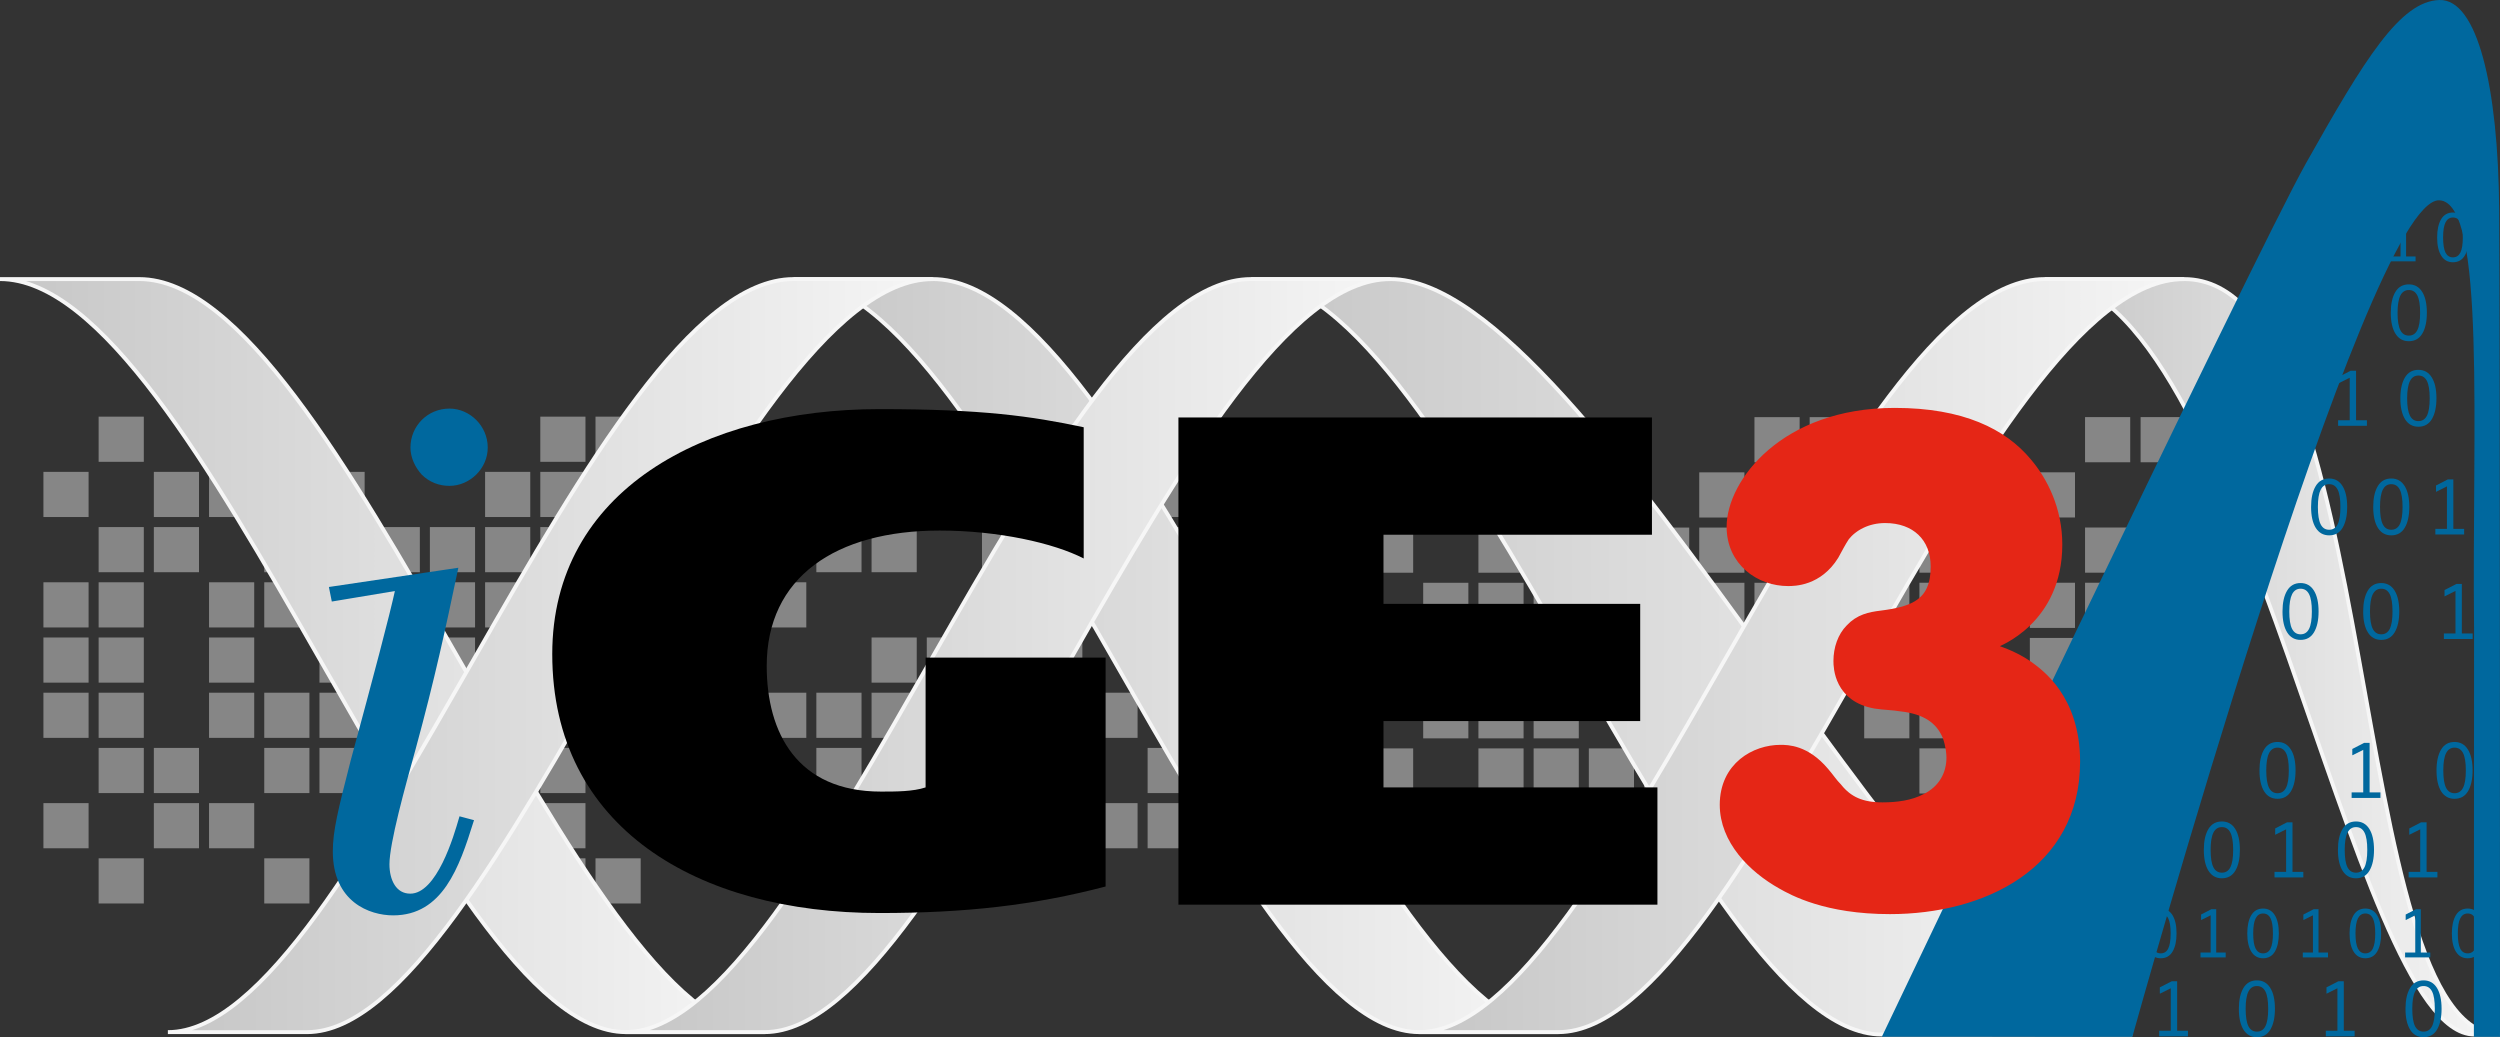 <?xml version="1.0" encoding="utf-8"?>
<!-- Generator: Adobe Illustrator 16.0.4, SVG Export Plug-In . SVG Version: 6.00 Build 0)  -->
<!DOCTYPE svg PUBLIC "-//W3C//DTD SVG 1.1//EN" "http://www.w3.org/Graphics/SVG/1.1/DTD/svg11.dtd">
<svg version="1.1" id="logo" xmlns="http://www.w3.org/2000/svg" xmlns:xlink="http://www.w3.org/1999/xlink" x="0px" y="0px"
	 width="638.817px" height="265.036px" viewBox="0 0 638.817 265.036" enable-background="new 0 0 638.817 265.036"
	 xml:space="preserve">
<rect x="0" y="0" width="638.817" height="265.036" fill="#333333" stroke="none"/>
<g>
	<rect x="25.202" y="106.467" opacity="0.5" fill="#DADADA" width="11.541" height="11.539"/>
	<rect x="67.525" y="106.467" opacity="0.5" fill="#DADADA" width="11.54" height="11.539"/>
	<rect x="138.063" y="106.467" opacity="0.5" fill="#DADADA" width="11.539" height="11.539"/>
	<rect x="152.17" y="106.467" opacity="0.5" fill="#DADADA" width="11.541" height="11.539"/>
	<rect x="236.816" y="106.467" opacity="0.5" fill="#DADADA" width="11.539" height="11.539"/>
	<rect x="250.924" y="106.467" opacity="0.5" fill="#DADADA" width="11.54" height="11.539"/>
	<rect x="279.139" y="106.467" opacity="0.5" fill="#DADADA" width="11.539" height="11.539"/>
	<rect x="293.247" y="106.467" opacity="0.5" fill="#DADADA" width="11.54" height="11.539"/>
	<rect x="11.096" y="120.573" opacity="0.5" fill="#DADADA" width="11.54" height="11.541"/>
	<rect x="39.312" y="120.573" opacity="0.5" fill="#DADADA" width="11.537" height="11.541"/>
	<rect x="53.418" y="120.573" opacity="0.5" fill="#DADADA" width="11.539" height="11.541"/>
	<rect x="81.634" y="120.573" opacity="0.5" fill="#DADADA" width="11.539" height="11.541"/>
	<rect x="123.957" y="120.573" opacity="0.5" fill="#DADADA" width="11.539" height="11.541"/>
	<rect x="138.063" y="120.573" opacity="0.5" fill="#DADADA" width="11.539" height="11.541"/>
	<rect x="180.386" y="120.573" opacity="0.5" fill="#DADADA" width="11.54" height="11.541"/>
	<rect x="194.493" y="120.573" opacity="0.5" fill="#DADADA" width="11.54" height="11.541"/>
	<rect x="208.601" y="120.573" opacity="0.5" fill="#DADADA" width="11.541" height="11.541"/>
	<rect x="236.816" y="120.573" opacity="0.5" fill="#DADADA" width="11.539" height="11.541"/>
	<rect x="250.924" y="120.573" opacity="0.5" fill="#DADADA" width="11.54" height="11.541"/>
	<rect x="265.031" y="120.573" opacity="0.5" fill="#DADADA" width="11.54" height="11.541"/>
	<rect x="279.139" y="120.573" opacity="0.5" fill="#DADADA" width="11.539" height="11.541"/>
	<rect x="293.247" y="120.573" opacity="0.5" fill="#DADADA" width="11.54" height="11.541"/>
	<rect x="25.202" y="134.682" opacity="0.5" fill="#DADADA" width="11.541" height="11.537"/>
	<rect x="39.312" y="134.682" opacity="0.5" fill="#DADADA" width="11.537" height="11.537"/>
	<rect x="67.525" y="134.682" opacity="0.5" fill="#DADADA" width="11.54" height="11.537"/>
	<rect x="81.634" y="134.682" opacity="0.5" fill="#DADADA" width="11.538" height="11.537"/>
	<rect x="95.741" y="134.682" opacity="0.5" fill="#DADADA" width="11.539" height="11.537"/>
	<rect x="109.847" y="134.682" opacity="0.5" fill="#DADADA" width="11.542" height="11.537"/>
	<rect x="123.957" y="134.682" opacity="0.5" fill="#DADADA" width="11.539" height="11.537"/>
	<rect x="138.063" y="134.682" opacity="0.5" fill="#DADADA" width="11.539" height="11.537"/>
	<rect x="166.279" y="134.682" opacity="0.5" fill="#DADADA" width="11.541" height="11.537"/>
	<rect x="180.386" y="134.682" opacity="0.5" fill="#DADADA" width="11.54" height="11.537"/>
	<rect x="208.601" y="134.682" opacity="0.5" fill="#DADADA" width="11.541" height="11.537"/>
	<rect x="222.71" y="134.682" opacity="0.5" fill="#DADADA" width="11.537" height="11.537"/>
	<rect x="250.924" y="134.682" opacity="0.5" fill="#DADADA" width="11.54" height="11.537"/>
	<rect x="265.031" y="134.682" opacity="0.5" fill="#DADADA" width="11.54" height="11.537"/>
	<rect x="293.247" y="134.682" opacity="0.5" fill="#DADADA" width="11.54" height="11.537"/>
	<rect x="307.355" y="134.682" opacity="0.5" fill="#DADADA" width="11.539" height="11.537"/>
	<rect x="11.096" y="148.79" opacity="0.5" fill="#DADADA" width="11.54" height="11.539"/>
	<rect x="25.202" y="148.79" opacity="0.5" fill="#DADADA" width="11.541" height="11.539"/>
	<rect x="53.418" y="148.79" opacity="0.5" fill="#DADADA" width="11.539" height="11.539"/>
	<rect x="67.525" y="148.79" opacity="0.5" fill="#DADADA" width="11.54" height="11.539"/>
	<rect x="81.634" y="148.79" opacity="0.5" fill="#DADADA" width="11.538" height="11.539"/>
	<rect x="109.847" y="148.79" opacity="0.5" fill="#DADADA" width="11.542" height="11.539"/>
	<rect x="123.957" y="148.79" opacity="0.5" fill="#DADADA" width="11.539" height="11.539"/>
	<rect x="138.063" y="148.79" opacity="0.5" fill="#DADADA" width="11.539" height="11.539"/>
	<rect x="152.17" y="148.79" opacity="0.5" fill="#DADADA" width="11.541" height="11.539"/>
	<rect x="166.279" y="148.79" opacity="0.5" fill="#DADADA" width="11.541" height="11.539"/>
	<rect x="194.493" y="148.79" opacity="0.5" fill="#DADADA" width="11.54" height="11.539"/>
	<rect x="250.924" y="148.79" opacity="0.5" fill="#DADADA" width="11.54" height="11.539"/>
	<rect x="265.031" y="148.79" opacity="0.5" fill="#DADADA" width="11.54" height="11.539"/>
	<rect x="279.139" y="148.79" opacity="0.5" fill="#DADADA" width="11.539" height="11.539"/>
	<rect x="293.247" y="148.79" opacity="0.5" fill="#DADADA" width="11.54" height="11.539"/>
	<rect x="307.355" y="148.79" opacity="0.5" fill="#DADADA" width="11.539" height="11.539"/>
	<rect x="11.096" y="162.897" opacity="0.5" fill="#DADADA" width="11.54" height="11.539"/>
	<rect x="25.202" y="162.897" opacity="0.5" fill="#DADADA" width="11.541" height="11.539"/>
	<rect x="53.418" y="162.897" opacity="0.5" fill="#DADADA" width="11.539" height="11.539"/>
	<rect x="81.634" y="162.897" opacity="0.5" fill="#DADADA" width="11.538" height="11.539"/>
	<rect x="95.741" y="162.897" opacity="0.5" fill="#DADADA" width="11.539" height="11.539"/>
	<rect x="109.847" y="162.897" opacity="0.5" fill="#DADADA" width="11.542" height="11.539"/>
	<rect x="138.063" y="162.897" opacity="0.5" fill="#DADADA" width="11.539" height="11.539"/>
	<rect x="152.17" y="162.897" opacity="0.5" fill="#DADADA" width="11.541" height="11.539"/>
	<rect x="166.279" y="162.897" opacity="0.5" fill="#DADADA" width="11.541" height="11.539"/>
	<rect x="222.71" y="162.897" opacity="0.5" fill="#DADADA" width="11.537" height="11.539"/>
	<rect x="236.816" y="162.897" opacity="0.5" fill="#DADADA" width="11.539" height="11.539"/>
	<rect x="265.031" y="162.897" opacity="0.5" fill="#DADADA" width="11.54" height="11.539"/>
	<rect x="293.247" y="162.897" opacity="0.5" fill="#DADADA" width="11.54" height="11.539"/>
	<rect x="307.355" y="162.897" opacity="0.5" fill="#DADADA" width="11.539" height="11.539"/>
	<rect x="11.096" y="177.004" opacity="0.5" fill="#DADADA" width="11.54" height="11.539"/>
	<rect x="25.202" y="177.004" opacity="0.5" fill="#DADADA" width="11.541" height="11.539"/>
	<rect x="53.418" y="177.004" opacity="0.5" fill="#DADADA" width="11.539" height="11.539"/>
	<rect x="67.525" y="177.004" opacity="0.5" fill="#DADADA" width="11.54" height="11.539"/>
	<rect x="81.634" y="177.004" opacity="0.5" fill="#DADADA" width="11.538" height="11.539"/>
	<rect x="109.847" y="177.004" opacity="0.5" fill="#DADADA" width="11.542" height="11.539"/>
	<rect x="123.957" y="177.004" opacity="0.5" fill="#DADADA" width="11.539" height="11.539"/>
	<rect x="138.063" y="177.004" opacity="0.5" fill="#DADADA" width="11.539" height="11.539"/>
	<rect x="152.17" y="177.004" opacity="0.5" fill="#DADADA" width="11.541" height="11.539"/>
	<rect x="166.279" y="177.004" opacity="0.5" fill="#DADADA" width="11.541" height="11.539"/>
	<rect x="194.493" y="177.004" opacity="0.5" fill="#DADADA" width="11.54" height="11.539"/>
	<rect x="208.601" y="177.004" opacity="0.5" fill="#DADADA" width="11.541" height="11.539"/>
	<rect x="222.71" y="177.004" opacity="0.5" fill="#DADADA" width="11.537" height="11.539"/>
	<rect x="236.816" y="177.004" opacity="0.5" fill="#DADADA" width="11.539" height="11.539"/>
	<rect x="250.924" y="177.004" opacity="0.5" fill="#DADADA" width="11.54" height="11.539"/>
	<rect x="279.139" y="177.004" opacity="0.5" fill="#DADADA" width="11.539" height="11.539"/>
	<rect x="307.355" y="177.004" opacity="0.5" fill="#DADADA" width="11.539" height="11.539"/>
	<rect x="25.202" y="191.112" opacity="0.5" fill="#DADADA" width="11.541" height="11.541"/>
	<rect x="39.312" y="191.112" opacity="0.5" fill="#DADADA" width="11.537" height="11.541"/>
	<rect x="67.525" y="191.112" opacity="0.5" fill="#DADADA" width="11.54" height="11.541"/>
	<rect x="81.634" y="191.112" opacity="0.5" fill="#DADADA" width="11.538" height="11.541"/>
	<rect x="95.741" y="191.112" opacity="0.5" fill="#DADADA" width="11.539" height="11.541"/>
	<rect x="109.847" y="191.112" opacity="0.5" fill="#DADADA" width="11.542" height="11.541"/>
	<rect x="123.957" y="191.112" opacity="0.5" fill="#DADADA" width="11.539" height="11.541"/>
	<rect x="138.063" y="191.112" opacity="0.5" fill="#DADADA" width="11.539" height="11.541"/>
	<rect x="166.279" y="191.112" opacity="0.5" fill="#DADADA" width="11.541" height="11.541"/>
	<rect x="180.386" y="191.112" opacity="0.5" fill="#DADADA" width="11.54" height="11.541"/>
	<rect x="208.601" y="191.112" opacity="0.5" fill="#DADADA" width="11.541" height="11.541"/>
	<rect x="250.924" y="191.112" opacity="0.5" fill="#DADADA" width="11.54" height="11.541"/>
	<rect x="265.031" y="191.112" opacity="0.5" fill="#DADADA" width="11.54" height="11.541"/>
	<rect x="293.247" y="191.112" opacity="0.5" fill="#DADADA" width="11.54" height="11.541"/>
	<rect x="307.355" y="191.112" opacity="0.5" fill="#DADADA" width="11.539" height="11.541"/>
	<rect x="11.096" y="205.219" opacity="0.5" fill="#DADADA" width="11.54" height="11.539"/>
	<rect x="39.312" y="205.219" opacity="0.5" fill="#DADADA" width="11.537" height="11.539"/>
	<rect x="53.418" y="205.219" opacity="0.5" fill="#DADADA" width="11.539" height="11.539"/>
	<rect x="95.741" y="205.219" opacity="0.5" fill="#DADADA" width="11.539" height="11.539"/>
	<rect x="123.957" y="205.219" opacity="0.5" fill="#DADADA" width="11.539" height="11.539"/>
	<rect x="138.063" y="205.219" opacity="0.5" fill="#DADADA" width="11.539" height="11.539"/>
	<rect x="180.386" y="205.219" opacity="0.5" fill="#DADADA" width="11.54" height="11.539"/>
	<rect x="194.493" y="205.219" opacity="0.5" fill="#DADADA" width="11.54" height="11.539"/>
	<rect x="208.601" y="205.219" opacity="0.5" fill="#DADADA" width="11.541" height="11.539"/>
	<rect x="236.816" y="205.219" opacity="0.5" fill="#DADADA" width="11.539" height="11.539"/>
	<rect x="250.924" y="205.219" opacity="0.5" fill="#DADADA" width="11.54" height="11.539"/>
	<rect x="265.031" y="205.219" opacity="0.5" fill="#DADADA" width="11.54" height="11.539"/>
	<rect x="279.139" y="205.219" opacity="0.5" fill="#DADADA" width="11.539" height="11.539"/>
	<rect x="293.247" y="205.219" opacity="0.5" fill="#DADADA" width="11.54" height="11.539"/>
	<rect x="307.355" y="205.219" opacity="0.5" fill="#DADADA" width="11.539" height="11.539"/>
	<rect x="25.202" y="219.325" opacity="0.5" fill="#DADADA" width="11.541" height="11.541"/>
	<rect x="67.525" y="219.325" opacity="0.5" fill="#DADADA" width="11.54" height="11.541"/>
	<rect x="95.741" y="219.325" opacity="0.5" fill="#DADADA" width="11.539" height="11.541"/>
	<rect x="138.063" y="219.325" opacity="0.5" fill="#DADADA" width="11.539" height="11.541"/>
	<rect x="152.17" y="219.325" opacity="0.5" fill="#DADADA" width="11.541" height="11.541"/>
	<rect x="236.816" y="219.325" opacity="0.5" fill="#DADADA" width="11.539" height="11.541"/>
	<rect x="307.355" y="219.325" opacity="0.5" fill="#DADADA" width="11.539" height="11.541"/>
	<rect x="377.776" y="106.593" opacity="0.5" fill="#DADADA" width="11.538" height="11.54"/>
	<rect x="448.312" y="106.593" opacity="0.5" fill="#DADADA" width="11.542" height="11.54"/>
	<rect x="462.421" y="106.593" opacity="0.5" fill="#DADADA" width="11.539" height="11.54"/>
	<rect x="321.346" y="120.7" opacity="0.5" fill="#DADADA" width="11.539" height="11.54"/>
	<rect x="349.561" y="120.7" opacity="0.5" fill="#DADADA" width="11.54" height="11.54"/>
	<rect x="363.667" y="120.7" opacity="0.5" fill="#DADADA" width="11.541" height="11.54"/>
	<rect x="405.991" y="120.7" opacity="0.5" fill="#DADADA" width="11.539" height="11.54"/>
	<rect x="434.205" y="120.7" opacity="0.5" fill="#DADADA" width="11.541" height="11.54"/>
	<rect x="448.312" y="120.7" opacity="0.5" fill="#DADADA" width="11.542" height="11.54"/>
	<rect x="335.454" y="134.807" opacity="0.5" fill="#DADADA" width="11.539" height="11.539"/>
	<rect x="349.561" y="134.807" opacity="0.5" fill="#DADADA" width="11.54" height="11.539"/>
	<rect x="377.776" y="134.807" opacity="0.5" fill="#DADADA" width="11.538" height="11.539"/>
	<rect x="391.883" y="134.807" opacity="0.5" fill="#DADADA" width="11.539" height="11.539"/>
	<rect x="405.991" y="134.807" opacity="0.5" fill="#DADADA" width="11.539" height="11.539"/>
	<rect x="420.099" y="134.807" opacity="0.5" fill="#DADADA" width="11.54" height="11.539"/>
	<rect x="434.205" y="134.807" opacity="0.5" fill="#DADADA" width="11.541" height="11.539"/>
	<rect x="448.312" y="134.807" opacity="0.5" fill="#DADADA" width="11.542" height="11.539"/>
	<rect x="321.346" y="148.915" opacity="0.5" fill="#DADADA" width="11.539" height="11.541"/>
	<rect x="335.454" y="148.915" opacity="0.5" fill="#DADADA" width="11.539" height="11.541"/>
	<rect x="363.667" y="148.915" opacity="0.5" fill="#DADADA" width="11.541" height="11.541"/>
	<rect x="377.776" y="148.915" opacity="0.5" fill="#DADADA" width="11.538" height="11.541"/>
	<rect x="391.883" y="148.915" opacity="0.5" fill="#DADADA" width="11.539" height="11.541"/>
	<rect x="420.099" y="148.915" opacity="0.5" fill="#DADADA" width="11.54" height="11.541"/>
	<rect x="434.205" y="148.915" opacity="0.5" fill="#DADADA" width="11.541" height="11.541"/>
	<rect x="448.312" y="148.915" opacity="0.5" fill="#DADADA" width="11.542" height="11.541"/>
	<rect x="462.421" y="148.915" opacity="0.5" fill="#DADADA" width="11.539" height="11.541"/>
	<rect x="335.454" y="163.022" opacity="0.5" fill="#DADADA" width="11.539" height="11.541"/>
	<rect x="363.667" y="163.022" opacity="0.5" fill="#DADADA" width="11.541" height="11.541"/>
	<rect x="391.883" y="163.022" opacity="0.5" fill="#DADADA" width="11.539" height="11.541"/>
	<rect x="405.991" y="163.022" opacity="0.5" fill="#DADADA" width="11.539" height="11.541"/>
	<rect x="420.099" y="163.022" opacity="0.5" fill="#DADADA" width="11.54" height="11.541"/>
	<rect x="448.312" y="163.022" opacity="0.5" fill="#DADADA" width="11.542" height="11.541"/>
	<rect x="321.346" y="177.131" opacity="0.5" fill="#DADADA" width="11.539" height="11.539"/>
	<rect x="335.454" y="177.131" opacity="0.5" fill="#DADADA" width="11.539" height="11.539"/>
	<rect x="363.667" y="177.131" opacity="0.5" fill="#DADADA" width="11.541" height="11.539"/>
	<rect x="377.776" y="177.131" opacity="0.5" fill="#DADADA" width="11.538" height="11.539"/>
	<rect x="391.883" y="177.131" opacity="0.5" fill="#DADADA" width="11.539" height="11.539"/>
	<rect x="420.099" y="177.131" opacity="0.5" fill="#DADADA" width="11.54" height="11.539"/>
	<rect x="434.205" y="177.131" opacity="0.5" fill="#DADADA" width="11.541" height="11.539"/>
	<rect x="448.312" y="177.131" opacity="0.5" fill="#DADADA" width="11.542" height="11.539"/>
	<rect x="335.454" y="191.239" opacity="0.5" fill="#DADADA" width="11.539" height="11.539"/>
	<rect x="349.561" y="191.239" opacity="0.5" fill="#DADADA" width="11.54" height="11.539"/>
	<rect x="377.776" y="191.239" opacity="0.5" fill="#DADADA" width="11.538" height="11.539"/>
	<rect x="391.883" y="191.239" opacity="0.5" fill="#DADADA" width="11.539" height="11.539"/>
	<rect x="405.991" y="191.239" opacity="0.5" fill="#DADADA" width="11.539" height="11.539"/>
	<rect x="420.099" y="191.239" opacity="0.5" fill="#DADADA" width="11.54" height="11.539"/>
	<rect x="434.205" y="191.239" opacity="0.5" fill="#DADADA" width="11.541" height="11.539"/>
	<rect x="448.312" y="191.239" opacity="0.5" fill="#DADADA" width="11.542" height="11.539"/>
	<rect x="321.346" y="205.346" opacity="0.5" fill="#DADADA" width="11.539" height="11.537"/>
	<rect x="349.561" y="205.346" opacity="0.5" fill="#DADADA" width="11.54" height="11.537"/>
	<rect x="363.667" y="205.346" opacity="0.5" fill="#DADADA" width="11.541" height="11.537"/>
	<rect x="405.991" y="205.346" opacity="0.5" fill="#DADADA" width="11.539" height="11.537"/>
	<rect x="434.205" y="205.346" opacity="0.5" fill="#DADADA" width="11.541" height="11.537"/>
	<rect x="448.312" y="205.346" opacity="0.5" fill="#DADADA" width="11.542" height="11.537"/>
	<rect x="335.454" y="219.452" opacity="0.5" fill="#DADADA" width="11.539" height="11.541"/>
	<rect x="405.991" y="219.452" opacity="0.5" fill="#DADADA" width="11.539" height="11.541"/>
	<rect x="448.312" y="219.452" opacity="0.5" fill="#DADADA" width="11.542" height="11.541"/>
	<rect x="490.464" y="106.582" opacity="0.5" fill="#DADADA" width="11.542" height="11.54"/>
	<rect x="532.787" y="106.582" opacity="0.5" fill="#DADADA" width="11.541" height="11.54"/>
	<rect x="476.357" y="120.689" opacity="0.5" fill="#DADADA" width="11.54" height="11.54"/>
	<rect x="504.573" y="120.689" opacity="0.5" fill="#DADADA" width="11.538" height="11.54"/>
	<rect x="518.68" y="120.689" opacity="0.5" fill="#DADADA" width="11.539" height="11.54"/>
	<rect x="490.464" y="134.797" opacity="0.5" fill="#DADADA" width="11.542" height="11.539"/>
	<rect x="504.573" y="134.797" opacity="0.5" fill="#DADADA" width="11.538" height="11.539"/>
	<rect x="532.787" y="134.797" opacity="0.5" fill="#DADADA" width="11.541" height="11.539"/>
	<rect x="476.357" y="148.905" opacity="0.5" fill="#DADADA" width="11.54" height="11.541"/>
	<rect x="490.464" y="148.905" opacity="0.5" fill="#DADADA" width="11.542" height="11.541"/>
	<rect x="518.68" y="148.905" opacity="0.5" fill="#DADADA" width="11.539" height="11.541"/>
	<rect x="532.787" y="148.905" opacity="0.5" fill="#DADADA" width="11.541" height="11.541"/>
	<rect x="476.357" y="163.012" opacity="0.5" fill="#DADADA" width="11.54" height="11.539"/>
	<rect x="490.464" y="163.012" opacity="0.5" fill="#DADADA" width="11.542" height="11.539"/>
	<rect x="518.68" y="163.012" opacity="0.5" fill="#DADADA" width="11.539" height="11.539"/>
	<rect x="476.357" y="177.12" opacity="0.5" fill="#DADADA" width="11.54" height="11.541"/>
	<rect x="490.464" y="177.12" opacity="0.5" fill="#DADADA" width="11.542" height="11.541"/>
	<rect x="518.68" y="177.12" opacity="0.5" fill="#DADADA" width="11.539" height="11.541"/>
	<rect x="490.464" y="191.229" opacity="0.5" fill="#DADADA" width="11.542" height="11.539"/>
	<rect x="504.573" y="191.229" opacity="0.5" fill="#DADADA" width="11.538" height="11.539"/>
	<rect x="476.357" y="205.334" opacity="0.5" fill="#DADADA" width="11.54" height="11.539"/>
	<rect x="504.573" y="205.334" opacity="0.5" fill="#DADADA" width="11.538" height="11.539"/>
	<rect x="490.464" y="219.442" opacity="0.5" fill="#DADADA" width="11.542" height="11.541"/>
	<rect x="546.983" y="106.582" opacity="0.5" fill="#DADADA" width="11.541" height="11.54"/>
	<linearGradient id="SVGID_1_" gradientUnits="userSpaceOnUse" x1="0" y1="167.524" x2="195.454" y2="167.524">
		<stop  offset="0" style="stop-color:#C6C6C6"/>
		<stop  offset="1" style="stop-color:#F6F6F6"/>
	</linearGradient>
	<path fill="url(#SVGID_1_)" stroke="#F6F6F6" d="M35.586,71.313c51.328,0,111.821,192.421,159.868,192.421h-35.586
		C111.821,263.735,51.328,71.313,0,71.313H35.586z"/>
	<linearGradient id="SVGID_2_" gradientUnits="userSpaceOnUse" x1="202.761" y1="167.524" x2="398.215" y2="167.524">
		<stop  offset="0" style="stop-color:#C6C6C6"/>
		<stop  offset="1" style="stop-color:#F6F6F6"/>
	</linearGradient>
	<path fill="url(#SVGID_2_)" stroke="#F6F6F6" d="M202.761,71.313c51.328,0,111.82,192.421,159.868,192.421h35.586
		c-48.048,0-108.54-192.421-159.869-192.421H202.761z"/>
	<linearGradient id="SVGID_3_" gradientUnits="userSpaceOnUse" x1="319.69" y1="167.829" x2="544.83" y2="167.829">
		<stop  offset="0" style="stop-color:#C6C6C6"/>
		<stop  offset="1" style="stop-color:#F6F6F6"/>
	</linearGradient>
	<path fill="url(#SVGID_3_)" stroke="#F6F6F6" d="M319.69,71.313c51.328,0,113.067,193.031,161.114,193.031l64.025-0.016
		c-48.047,0-138.226-193.015-189.554-193.015H319.69z"/>
	<linearGradient id="SVGID_4_" gradientUnits="userSpaceOnUse" x1="522.5" y1="167.831" x2="638.814" y2="167.831">
		<stop  offset="0" style="stop-color:#C6C6C6"/>
		<stop  offset="1" style="stop-color:#F6F6F6"/>
	</linearGradient>
	<path fill="url(#SVGID_4_)" stroke="#F6F6F6" d="M522.5,71.313c51.326,0,77.901,192.968,109.737,193.035h6.577
		c-40.025,0.201-29.4-193.035-80.728-193.035H522.5z"/>
	<linearGradient id="SVGID_5_" gradientUnits="userSpaceOnUse" x1="42.895" y1="167.525" x2="238.35" y2="167.525">
		<stop  offset="0" style="stop-color:#C6C6C6"/>
		<stop  offset="1" style="stop-color:#F6F6F6"/>
	</linearGradient>
	<path fill="url(#SVGID_5_)" stroke="#F6F6F6" d="M238.35,71.313c-51.329,0-111.822,192.423-159.869,192.423H42.895
		c48.047,0,108.54-192.423,159.869-192.423H238.35z"/>
	<linearGradient id="SVGID_6_" gradientUnits="userSpaceOnUse" x1="159.799" y1="167.524" x2="355.255" y2="167.524">
		<stop  offset="0" style="stop-color:#C6C6C6"/>
		<stop  offset="1" style="stop-color:#F6F6F6"/>
	</linearGradient>
	<path fill="url(#SVGID_6_)" stroke="#F6F6F6" d="M355.255,71.313c-51.33,0-111.823,192.421-159.87,192.421h-35.586
		c48.047,0,108.54-192.421,159.869-192.421H355.255z"/>
	<linearGradient id="SVGID_7_" gradientUnits="userSpaceOnUse" x1="362.631" y1="167.524" x2="558.087" y2="167.524">
		<stop  offset="0" style="stop-color:#C6C6C6"/>
		<stop  offset="1" style="stop-color:#F6F6F6"/>
	</linearGradient>
	<path fill="url(#SVGID_7_)" stroke="#F6F6F6" d="M522.5,71.313c-51.329,0-111.821,192.421-159.869,192.421h35.586
		c48.048,0,108.541-192.421,159.87-192.421H522.5z"/>
	<linearGradient id="SVGID_8_" gradientUnits="userSpaceOnUse" x1="202.764" y1="71.314" x2="202.764" y2="71.314">
		<stop  offset="0" style="stop-color:#C6C6C6"/>
		<stop  offset="1" style="stop-color:#F6F6F6"/>
	</linearGradient>
	<path fill="url(#SVGID_8_)" stroke="#F6F6F6" d="M202.764,71.313"/>
	<linearGradient id="SVGID_9_" gradientUnits="userSpaceOnUse" x1="202.764" y1="71.314" x2="202.764" y2="71.314">
		<stop  offset="0" style="stop-color:#C6C6C6"/>
		<stop  offset="1" style="stop-color:#F6F6F6"/>
	</linearGradient>
	<path fill="url(#SVGID_9_)" stroke="#F6F6F6" d="M202.764,71.313"/>
	<polygon fill-rule="evenodd" clip-rule="evenodd" fill="#00689E" points="542.583,244.633 536.147,244.633 536.147,243.391 
		538.74,243.391 538.74,233.883 536.292,235.1 536.292,233.684 538.937,232.317 540.158,232.317 540.158,243.391 542.583,243.391 	
		"/>
	<path fill-rule="evenodd" clip-rule="evenodd" fill="#00689E" d="M552.132,232.159c1.294,0,2.292,0.559,2.981,1.662
		c0.702,1.119,1.051,2.68,1.051,4.695c0,1.955-0.336,3.5-1.016,4.641c-0.677,1.139-1.678,1.705-3.017,1.705
		c-1.293,0-2.287-0.553-2.983-1.664c-0.704-1.111-1.05-2.672-1.05-4.682c0-1.953,0.338-3.5,1.012-4.645
		C549.794,232.723,550.798,232.159,552.132,232.159z M552.132,243.612c0.853,0,1.486-0.4,1.897-1.209
		c0.419-0.82,0.629-2.111,0.629-3.887c0-1.781-0.21-3.078-0.629-3.879c-0.411-0.816-1.045-1.217-1.897-1.217
		c-0.847,0-1.475,0.422-1.893,1.244c-0.413,0.82-0.622,2.113-0.622,3.852c0,1.768,0.201,3.059,0.611,3.875
		C550.646,243.204,551.282,243.612,552.132,243.612z"/>
	<polygon fill-rule="evenodd" clip-rule="evenodd" fill="#00689E" points="568.723,244.633 562.287,244.633 562.287,243.391 
		564.883,243.391 564.883,233.883 562.433,235.1 562.433,233.684 565.08,232.317 566.302,232.317 566.302,243.391 568.723,243.391 	
		"/>
	<path fill-rule="evenodd" clip-rule="evenodd" fill="#00689E" d="M578.271,232.159c1.297,0,2.293,0.559,2.983,1.662
		c0.703,1.119,1.049,2.68,1.049,4.695c0,1.955-0.339,3.5-1.011,4.641c-0.674,1.139-1.686,1.705-3.021,1.705
		c-1.291,0-2.285-0.553-2.982-1.664c-0.701-1.111-1.05-2.672-1.05-4.682c0-1.953,0.339-3.5,1.015-4.645
		C575.938,232.723,576.942,232.159,578.271,232.159z M578.271,243.612c0.856,0,1.492-0.4,1.898-1.209
		c0.418-0.82,0.629-2.111,0.629-3.887c0-1.781-0.211-3.078-0.629-3.879c-0.406-0.816-1.042-1.217-1.898-1.217
		c-0.85,0-1.471,0.422-1.891,1.244c-0.416,0.82-0.626,2.113-0.626,3.852c0,1.768,0.21,3.059,0.615,3.875
		C576.786,243.204,577.421,243.612,578.271,243.612z"/>
	<polygon fill-rule="evenodd" clip-rule="evenodd" fill="#00689E" points="594.865,244.633 588.427,244.633 588.427,243.391 
		591.02,243.391 591.02,233.883 588.572,235.1 588.572,233.684 591.22,232.317 592.445,232.317 592.445,243.391 594.865,243.391 	
		"/>
	<path fill-rule="evenodd" clip-rule="evenodd" fill="#00689E" d="M604.409,232.159c1.299,0,2.294,0.559,2.983,1.662
		c0.705,1.119,1.054,2.68,1.054,4.695c0,1.955-0.335,3.5-1.019,4.641c-0.67,1.139-1.681,1.705-3.019,1.705
		c-1.283,0-2.284-0.553-2.981-1.664c-0.698-1.111-1.05-2.672-1.05-4.682c0-1.953,0.339-3.5,1.015-4.645
		C602.074,232.723,603.081,232.159,604.409,232.159z M604.409,243.612c0.857,0,1.492-0.4,1.9-1.209
		c0.416-0.82,0.628-2.111,0.628-3.887c0-1.781-0.212-3.078-0.628-3.879c-0.408-0.816-1.043-1.217-1.9-1.217
		c-0.845,0-1.473,0.422-1.891,1.244c-0.415,0.82-0.625,2.113-0.625,3.852c0,1.768,0.206,3.059,0.618,3.875
		C602.927,243.204,603.561,243.612,604.409,243.612z"/>
	<polygon fill-rule="evenodd" clip-rule="evenodd" fill="#00689E" points="621.002,244.633 614.566,244.633 614.566,243.391 
		617.163,243.391 617.163,233.883 614.716,235.1 614.716,233.684 617.363,232.317 618.585,232.317 618.585,243.391 621.002,243.391 
			"/>
	<path fill-rule="evenodd" clip-rule="evenodd" fill="#00689E" d="M630.55,232.159c1.298,0,2.289,0.559,2.989,1.662
		c0.697,1.119,1.043,2.68,1.043,4.695c0,1.955-0.335,3.5-1.012,4.641c-0.68,1.139-1.681,1.705-3.021,1.705
		c-1.288,0-2.285-0.553-2.982-1.664c-0.701-1.111-1.05-2.672-1.05-4.682c0-1.953,0.339-3.5,1.015-4.645
		C628.217,232.723,629.225,232.159,630.55,232.159z M630.55,243.612c0.859,0,1.492-0.4,1.902-1.209
		c0.414-0.82,0.624-2.111,0.624-3.887c0-1.781-0.21-3.078-0.624-3.879c-0.41-0.816-1.043-1.217-1.902-1.217
		c-0.842,0-1.47,0.422-1.889,1.244c-0.417,0.82-0.624,2.113-0.624,3.852c0,1.768,0.207,3.059,0.614,3.875
		C629.065,243.204,629.701,243.612,630.55,243.612z"/>
	<polygon fill-rule="evenodd" clip-rule="evenodd" fill="#00689E" points="571.843,163.28 564.486,163.28 564.486,161.866 
		567.448,161.866 567.448,150.991 564.651,152.393 564.651,150.77 567.68,149.217 569.074,149.217 569.074,161.866 571.843,161.866 
			"/>
	<path fill-rule="evenodd" clip-rule="evenodd" fill="#00689E" d="M587.851,148.983c1.48,0,2.617,0.648,3.411,1.918
		c0.8,1.271,1.197,3.053,1.197,5.352c0,2.223-0.387,3.998-1.16,5.301c-0.772,1.307-1.918,1.955-3.448,1.955
		c-1.475,0-2.61-0.635-3.411-1.904c-0.798-1.266-1.2-3.045-1.2-5.352c0-2.23,0.389-4.006,1.163-5.303
		C585.182,149.637,586.331,148.983,587.851,148.983z M587.851,162.086c0.977,0,1.701-0.463,2.171-1.387
		c0.477-0.941,0.719-2.41,0.719-4.447s-0.242-3.514-0.719-4.434c-0.47-0.918-1.194-1.387-2.171-1.387
		c-0.964,0-1.688,0.477-2.165,1.422c-0.47,0.939-0.71,2.41-0.71,4.398c0,2.021,0.233,3.494,0.703,4.432
		C586.155,161.616,586.88,162.086,587.851,162.086z"/>
	<path fill-rule="evenodd" clip-rule="evenodd" fill="#00689E" d="M608.47,148.983c1.478,0,2.617,0.648,3.411,1.918
		c0.798,1.271,1.197,3.053,1.197,5.352c0,2.223-0.386,3.998-1.164,5.301c-0.772,1.307-1.918,1.955-3.444,1.955
		c-1.474,0-2.617-0.635-3.411-1.904c-0.8-1.266-1.201-3.045-1.201-5.352c0-2.23,0.388-4.006,1.16-5.303
		C605.798,149.637,606.947,148.983,608.47,148.983z M608.47,162.086c0.981,0,1.698-0.463,2.172-1.387
		c0.473-0.941,0.71-2.41,0.71-4.447s-0.237-3.514-0.71-4.434c-0.474-0.918-1.19-1.387-2.172-1.387c-0.966,0-1.684,0.477-2.16,1.422
		c-0.478,0.939-0.716,2.41-0.716,4.398c0,2.021,0.238,3.494,0.708,4.432C606.771,161.616,607.501,162.086,608.47,162.086z"/>
	<polygon fill-rule="evenodd" clip-rule="evenodd" fill="#00689E" points="631.833,163.28 624.478,163.28 624.478,161.866 
		627.443,161.866 627.443,150.991 624.646,152.393 624.646,150.77 627.671,149.217 629.065,149.217 629.065,161.866 
		631.833,161.866 	"/>
	<polygon fill-rule="evenodd" clip-rule="evenodd" fill="#00689E" points="554.292,224.198 546.933,224.198 546.933,222.782 
		549.897,222.782 549.897,211.915 547.104,213.309 547.104,211.688 550.129,210.125 551.523,210.125 551.523,222.782 
		554.292,222.782 	"/>
	<path fill-rule="evenodd" clip-rule="evenodd" fill="#00689E" d="M567.745,209.907c1.48,0,2.62,0.627,3.411,1.904
		c0.801,1.271,1.196,3.059,1.196,5.357c0,2.223-0.378,3.992-1.154,5.303c-0.774,1.305-1.924,1.953-3.453,1.953
		c-1.474,0-2.613-0.635-3.411-1.904c-0.801-1.271-1.198-3.053-1.198-5.352c0-2.236,0.388-4.006,1.16-5.311
		C565.076,210.555,566.226,209.907,567.745,209.907z M567.745,222.995c0.98,0,1.702-0.461,2.171-1.387
		c0.477-0.932,0.718-2.416,0.718-4.439c0-2.037-0.241-3.514-0.718-4.432c-0.469-0.934-1.19-1.389-2.171-1.389
		c-0.963,0-1.688,0.469-2.158,1.416c-0.476,0.945-0.715,2.416-0.715,4.404c0,2.018,0.236,3.488,0.701,4.426
		C566.05,222.534,566.775,222.995,567.745,222.995z"/>
	<polygon fill-rule="evenodd" clip-rule="evenodd" fill="#00689E" points="588.558,224.198 581.198,224.198 581.198,222.782 
		584.164,222.782 584.164,211.915 581.371,213.309 581.371,211.688 584.396,210.125 585.789,210.125 585.789,222.782 
		588.558,222.782 	"/>
	<path fill-rule="evenodd" clip-rule="evenodd" fill="#00689E" d="M602.016,209.907c1.477,0,2.615,0.627,3.409,1.904
		c0.798,1.271,1.199,3.059,1.199,5.357c0,2.223-0.388,3.992-1.164,5.303c-0.768,1.305-1.921,1.953-3.444,1.953
		c-1.475,0-2.61-0.635-3.411-1.904c-0.802-1.271-1.202-3.053-1.202-5.352c0-2.236,0.387-4.006,1.16-5.311
		C599.343,210.555,600.496,209.907,602.016,209.907z M602.016,222.995c0.979,0,1.701-0.461,2.171-1.387
		c0.473-0.932,0.715-2.416,0.715-4.439c0-2.037-0.242-3.514-0.715-4.432c-0.47-0.934-1.192-1.389-2.171-1.389
		c-0.968,0-1.686,0.469-2.165,1.416c-0.474,0.945-0.712,2.416-0.712,4.404c0,2.018,0.231,3.488,0.701,4.426
		C600.316,222.534,601.041,222.995,602.016,222.995z"/>
	<polygon fill-rule="evenodd" clip-rule="evenodd" fill="#00689E" points="622.827,224.198 615.471,224.198 615.471,222.782 
		618.433,222.782 618.433,211.915 615.638,213.309 615.638,211.688 618.661,210.125 620.062,210.125 620.062,222.782 
		622.827,222.782 	"/>
	<polygon fill-rule="evenodd" clip-rule="evenodd" fill="#00689E" points="559.083,264.809 551.73,264.809 551.73,263.385 
		554.692,263.385 554.692,252.526 551.896,253.92 551.896,252.297 554.921,250.745 556.318,250.745 556.318,263.385 
		559.083,263.385 	"/>
	<path fill-rule="evenodd" clip-rule="evenodd" fill="#00689E" d="M576.696,250.51c1.484,0,2.616,0.635,3.411,1.912
		c0.801,1.27,1.2,3.051,1.2,5.357c0,2.223-0.386,3.99-1.16,5.303c-0.772,1.297-1.922,1.953-3.451,1.953
		c-1.47,0-2.609-0.635-3.41-1.906c-0.801-1.262-1.199-3.057-1.199-5.35c0-2.236,0.388-4.004,1.16-5.303
		C574.028,251.167,575.178,250.51,576.696,250.51z M576.696,263.608c0.98,0,1.706-0.463,2.175-1.383
		c0.477-0.938,0.712-2.422,0.712-4.445c0-2.037-0.235-3.514-0.712-4.432c-0.469-0.926-1.194-1.389-2.175-1.389
		c-0.966,0-1.681,0.469-2.161,1.414c-0.476,0.947-0.711,2.418-0.711,4.406c0,2.01,0.235,3.494,0.7,4.434
		C575.001,263.137,575.724,263.608,576.696,263.608z"/>
	<polygon fill-rule="evenodd" clip-rule="evenodd" fill="#00689E" points="601.669,264.809 594.309,264.809 594.309,263.385 
		597.274,263.385 597.274,252.526 594.479,253.92 594.479,252.297 597.502,250.745 598.901,250.745 598.901,263.385 
		601.669,263.385 	"/>
	<path fill-rule="evenodd" clip-rule="evenodd" fill="#00689E" d="M619.282,250.51c1.481,0,2.613,0.635,3.41,1.912
		c0.794,1.27,1.195,3.051,1.199,5.357c0,2.223-0.391,3.99-1.16,5.303c-0.771,1.297-1.923,1.953-3.449,1.953
		c-1.478,0-2.616-0.635-3.414-1.906c-0.802-1.262-1.198-3.057-1.198-5.35c0-2.236,0.388-4.004,1.16-5.303
		C616.606,251.167,617.763,250.51,619.282,250.51z M619.282,263.608c0.978,0,1.702-0.463,2.171-1.383
		c0.474-0.938,0.708-2.422,0.708-4.445c0-2.037-0.234-3.514-0.708-4.432c-0.469-0.926-1.193-1.389-2.171-1.389
		c-0.97,0-1.688,0.469-2.162,1.414c-0.479,0.947-0.717,2.418-0.717,4.406c0,2.01,0.234,3.494,0.703,4.434
		C617.584,263.137,618.309,263.608,619.282,263.608z"/>
	<path fill-rule="evenodd" clip-rule="evenodd" fill="#00689E" d="M558.414,189.592c1.481,0,2.62,0.643,3.41,1.92
		c0.801,1.264,1.202,3.053,1.202,5.357c0,2.217-0.388,3.99-1.16,5.297c-0.773,1.305-1.927,1.947-3.452,1.947
		c-1.475,0-2.609-0.629-3.41-1.893c-0.802-1.27-1.202-3.059-1.202-5.352c0-2.244,0.39-4.004,1.163-5.309
		C555.745,190.249,556.896,189.592,558.414,189.592z M558.414,202.69c0.979,0,1.702-0.463,2.174-1.387
		c0.471-0.932,0.713-2.418,0.713-4.434c0-2.043-0.242-3.521-0.713-4.439c-0.472-0.924-1.194-1.387-2.174-1.387
		c-0.967,0-1.685,0.469-2.161,1.408c-0.477,0.953-0.711,2.424-0.711,4.418c0,2.002,0.234,3.488,0.704,4.426
		C556.719,202.227,557.443,202.69,558.414,202.69z"/>
	<path fill-rule="evenodd" clip-rule="evenodd" fill="#00689E" d="M581.964,189.592c1.485,0,2.617,0.643,3.411,1.92
		c0.802,1.264,1.201,3.053,1.201,5.357c0,2.217-0.386,3.99-1.159,5.297c-0.773,1.305-1.927,1.947-3.453,1.947
		c-1.47,0-2.609-0.629-3.41-1.893c-0.801-1.27-1.198-3.059-1.198-5.352c0-2.244,0.384-4.004,1.156-5.309
		C579.292,190.249,580.442,189.592,581.964,189.592z M581.964,202.69c0.978,0,1.706-0.463,2.176-1.387
		c0.473-0.932,0.71-2.418,0.71-4.434c0-2.043-0.237-3.521-0.71-4.439c-0.47-0.924-1.198-1.387-2.176-1.387
		c-0.962,0-1.684,0.469-2.16,1.408c-0.477,0.953-0.715,2.424-0.715,4.418c0,2.002,0.234,3.488,0.704,4.426
		C580.273,202.227,580.995,202.69,581.964,202.69z"/>
	<polygon fill-rule="evenodd" clip-rule="evenodd" fill="#00689E" points="608.263,203.893 600.903,203.893 600.903,202.471 
		603.872,202.471 603.872,191.608 601.076,193.004 601.076,191.381 604.1,189.821 605.498,189.821 605.498,202.471 608.263,202.471 
			"/>
	<path fill-rule="evenodd" clip-rule="evenodd" fill="#00689E" d="M627.201,189.592c1.478,0,2.616,0.643,3.411,1.92
		c0.801,1.264,1.202,3.053,1.202,5.357c0,2.217-0.388,3.99-1.16,5.297c-0.777,1.305-1.923,1.947-3.453,1.947
		c-1.474,0-2.609-0.629-3.414-1.893c-0.797-1.27-1.19-3.059-1.19-5.352c0-2.244,0.379-4.004,1.155-5.309
		C624.53,190.249,625.683,189.592,627.201,189.592z M627.201,202.69c0.98,0,1.706-0.463,2.172-1.387
		c0.476-0.932,0.714-2.418,0.714-4.434c0-2.043-0.238-3.521-0.714-4.439c-0.466-0.924-1.191-1.387-2.172-1.387
		c-0.963,0-1.685,0.469-2.16,1.408c-0.477,0.953-0.712,2.424-0.712,4.418c0,2.002,0.235,3.488,0.705,4.426
		C625.506,202.227,626.228,202.69,627.201,202.69z"/>
	<polygon fill-rule="evenodd" clip-rule="evenodd" fill="#00689E" points="583.892,136.569 576.538,136.569 576.538,135.145 
		579.499,135.145 579.499,124.285 576.703,125.68 576.703,124.058 579.728,122.497 581.129,122.497 581.129,135.145 
		583.892,135.145 	"/>
	<path fill-rule="evenodd" clip-rule="evenodd" fill="#00689E" d="M595.158,122.27c1.48,0,2.616,0.635,3.411,1.912
		c0.801,1.271,1.198,3.052,1.198,5.352c0,2.223-0.387,4.004-1.156,5.309c-0.774,1.305-1.928,1.953-3.453,1.953
		c-1.474,0-2.608-0.635-3.41-1.898c-0.801-1.27-1.202-3.065-1.202-5.364c0-2.23,0.387-3.998,1.16-5.297
		C592.487,122.918,593.637,122.27,595.158,122.27z M595.158,135.366c0.98,0,1.703-0.461,2.171-1.387
		c0.474-0.932,0.712-2.41,0.712-4.446c0-2.023-0.238-3.508-0.712-4.427c-0.468-0.925-1.19-1.387-2.171-1.387
		c-0.966,0-1.685,0.47-2.161,1.408c-0.472,0.952-0.715,2.416-0.715,4.405c0,2.022,0.232,3.5,0.705,4.44
		C593.46,134.905,594.186,135.366,595.158,135.366z"/>
	<path fill-rule="evenodd" clip-rule="evenodd" fill="#00689E" d="M611.031,122.27c1.484,0,2.616,0.635,3.411,1.912
		c0.801,1.271,1.202,3.052,1.202,5.352c0,2.223-0.388,4.004-1.16,5.309c-0.773,1.305-1.927,1.953-3.453,1.953
		c-1.474,0-2.608-0.635-3.41-1.898c-0.801-1.27-1.201-3.065-1.201-5.364c0-2.23,0.39-3.998,1.159-5.297
		C608.363,122.918,609.517,122.27,611.031,122.27z M611.031,135.366c0.98,0,1.702-0.461,2.176-1.387
		c0.472-0.932,0.711-2.41,0.711-4.446c0-2.023-0.239-3.508-0.711-4.427c-0.474-0.925-1.195-1.387-2.176-1.387
		c-0.966,0-1.685,0.47-2.16,1.408c-0.477,0.952-0.713,2.416-0.713,4.405c0,2.022,0.232,3.5,0.702,4.44
		C609.332,134.905,610.062,135.366,611.031,135.366z"/>
	<polygon fill-rule="evenodd" clip-rule="evenodd" fill="#00689E" points="629.652,136.569 622.299,136.569 622.299,135.145 
		625.262,135.145 625.262,124.285 622.465,125.68 622.465,124.058 625.488,122.497 626.892,122.497 626.892,135.145 
		629.652,135.145 	"/>
	<path fill-rule="evenodd" clip-rule="evenodd" fill="#00689E" d="M584.284,94.504c1.478,0,2.617,0.642,3.41,1.923
		c0.802,1.267,1.201,3.048,1.201,5.354c0,2.223-0.385,3.993-1.159,5.302c-0.773,1.299-1.923,1.955-3.452,1.955
		c-1.474,0-2.61-0.636-3.411-1.906c-0.8-1.271-1.201-3.059-1.201-5.351c0-2.237,0.388-4.005,1.16-5.31
		C581.611,95.163,582.761,94.504,584.284,94.504z M584.284,107.608c0.974,0,1.698-0.47,2.168-1.385
		c0.477-0.936,0.718-2.417,0.718-4.442c0-2.037-0.241-3.515-0.718-4.439c-0.47-0.919-1.194-1.385-2.168-1.385
		c-0.963,0-1.685,0.473-2.161,1.419c-0.477,0.945-0.715,2.41-0.715,4.405c0,2.009,0.235,3.486,0.701,4.429
		C582.586,107.139,583.315,107.608,584.284,107.608z"/>
	<polygon fill-rule="evenodd" clip-rule="evenodd" fill="#00689E" points="604.804,108.803 597.448,108.803 597.448,107.387 
		600.413,107.387 600.413,96.522 597.616,97.922 597.616,96.292 600.641,94.738 602.039,94.738 602.039,107.387 604.804,107.387 	
		"/>
	<path fill-rule="evenodd" clip-rule="evenodd" fill="#00689E" d="M617.967,94.504c1.478,0,2.616,0.642,3.411,1.923
		c0.797,1.267,1.198,3.048,1.198,5.354c0,2.223-0.387,3.993-1.16,5.302c-0.768,1.299-1.924,1.955-3.449,1.955
		c-1.474,0-2.613-0.636-3.407-1.906c-0.801-1.271-1.205-3.059-1.205-5.351c0-2.237,0.391-4.005,1.159-5.31
		C615.296,95.163,616.445,94.504,617.967,94.504z M617.967,107.608c0.977,0,1.706-0.47,2.175-1.385
		c0.473-0.936,0.708-2.417,0.708-4.442c0-2.037-0.235-3.515-0.708-4.439c-0.469-0.919-1.198-1.385-2.175-1.385
		c-0.963,0-1.688,0.473-2.157,1.419c-0.483,0.945-0.719,2.41-0.719,4.405c0,2.009,0.235,3.486,0.705,4.429
		C616.271,107.139,616.997,107.608,617.967,107.608z"/>
	<path fill-rule="evenodd" clip-rule="evenodd" fill="#00689E" d="M600.651,54.304c1.295,0,2.289,0.561,2.985,1.676
		c0.697,1.113,1.051,2.672,1.051,4.687c0,1.946-0.343,3.495-1.016,4.638c-0.678,1.147-1.685,1.709-3.021,1.709
		c-1.292,0-2.286-0.553-2.986-1.662c-0.701-1.11-1.051-2.672-1.051-4.685c0-1.952,0.34-3.501,1.016-4.64
		C598.314,54.878,599.322,54.304,600.651,54.304z M600.651,65.764c0.856,0,1.487-0.404,1.901-1.214
		c0.414-0.813,0.625-2.109,0.625-3.884c0-1.783-0.211-3.08-0.625-3.875c-0.414-0.812-1.045-1.216-1.901-1.216
		c-0.847,0-1.474,0.414-1.892,1.241c-0.419,0.82-0.626,2.111-0.626,3.85c0,1.768,0.207,3.059,0.622,3.876
		C599.163,65.359,599.798,65.764,600.651,65.764z"/>
	<polygon fill-rule="evenodd" clip-rule="evenodd" fill="#00689E" points="617.246,66.777 610.804,66.777 610.804,65.542 
		613.399,65.542 613.399,56.029 610.956,57.257 610.956,55.829 613.601,54.469 614.821,54.469 614.821,65.542 617.246,65.542 	"/>
	<path fill-rule="evenodd" clip-rule="evenodd" fill="#00689E" d="M626.79,54.304c1.294,0,2.29,0.561,2.987,1.676
		c0.696,1.113,1.042,2.672,1.042,4.687c0,1.946-0.332,3.495-1.008,4.638c-0.677,1.147-1.686,1.709-3.021,1.709
		c-1.288,0-2.284-0.553-2.982-1.662c-0.7-1.11-1.053-2.672-1.053-4.685c0-1.952,0.339-3.501,1.015-4.64
		C624.454,54.878,625.461,54.304,626.79,54.304z M626.79,65.764c0.854,0,1.489-0.404,1.902-1.214
		c0.414-0.813,0.621-2.109,0.621-3.884c0-1.783-0.207-3.08-0.621-3.875c-0.413-0.812-1.049-1.216-1.902-1.216
		c-0.845,0-1.474,0.414-1.889,1.241c-0.417,0.82-0.624,2.111-0.624,3.85c0,1.768,0.2,3.059,0.611,3.876
		C625.31,65.359,625.941,65.764,626.79,65.764z"/>
	<polygon fill-rule="evenodd" clip-rule="evenodd" fill="#00689E" points="597.907,86.954 590.546,86.954 590.546,85.539 
		593.515,85.539 593.515,74.675 590.719,76.071 590.719,74.443 593.742,72.892 595.139,72.892 595.139,85.539 597.907,85.539 	"/>
	<path fill-rule="evenodd" clip-rule="evenodd" fill="#00689E" d="M615.519,72.664c1.479,0,2.617,0.635,3.411,1.91
		c0.797,1.269,1.198,3.049,1.198,5.354c0,2.23-0.387,3.994-1.156,5.303c-0.773,1.305-1.927,1.954-3.453,1.954
		c-1.474,0-2.608-0.635-3.409-1.906c-0.801-1.263-1.202-3.052-1.202-5.351c0-2.237,0.387-4.005,1.16-5.308
		C612.847,73.311,613.997,72.664,615.519,72.664z M615.519,85.756c0.981,0,1.699-0.463,2.168-1.388
		c0.478-0.932,0.719-2.409,0.719-4.439c0-2.037-0.241-3.516-0.719-4.436c-0.469-0.925-1.187-1.381-2.168-1.381
		c-0.966,0-1.684,0.467-2.164,1.415c-0.473,0.945-0.715,2.413-0.715,4.401c0,2.016,0.238,3.493,0.708,4.429
		C613.821,85.293,614.546,85.756,615.519,85.756z"/>
	<path fill="#00689E" d="M638.813,264.932c0,0,0.002-183.875-0.204-211.285c-0.238-31.642-5.613-53.943-15.283-53.645
		c-9.995,0.309-19.029,14.92-34.138,41.806c-12.992,23.119-108.321,223.098-108.321,223.098l64.009,0.025
		c0,0,59.594-214.534,78.438-213.749c12,0.5,8.306,58.19,8.876,109.155l-0.048,104.594H638.813z"/>
	<g>
		<path d="M282.515,226.526c-18.399,4.816-35.798,6.777-57.798,6.777c-46.399,0-83.6-21.758-83.6-66.166
			c0-41.733,38.8-62.598,83.6-62.598c26.199,0,38.799,1.784,52.198,4.638v33.529c-7.6-3.924-21.798-7.135-36.798-7.135
			c-26.6,0-44.2,11.949-44.2,34.6c0,17.121,7.8,32.102,29.2,32.102c3.799,0,8.199,0,11.398-1.07V168.03h45.999V226.526z"/>
		<path d="M301.118,106.68h120.998v29.961h-68.6v17.656h65.6v29.961h-65.6v16.943h70v29.961H301.118V106.68z"/>
	</g>
	<g>
		<path fill="#00689E" stroke="#00689E" d="M116.485,145.674c-3.094,14.742-5.824,27.482-10.738,45.502
			c-2.73,9.828-6.734,24.207-6.734,29.668c0,4.186,1.82,8.008,5.824,8.008c7.28,0,11.648-15.289,12.923-19.656l2.729,0.727
			c-3.64,11.648-7.826,23.479-20.021,23.479c-5.824,0-14.925-3.275-14.925-15.834c0-5.096,1.274-10.375,4.551-23.115
			c6.006-22.205,9.828-36.582,11.466-44.045l-16.381,2.73l-0.546-2.73L116.485,145.674z M105.383,114.369
			c0-5.278,4.187-9.464,9.465-9.464c4.914,0,9.282,4.186,9.282,9.464c0,5.097-4.368,9.282-9.282,9.282
			c-2.549,0-4.915-0.91-6.734-2.729C106.475,119.102,105.383,116.735,105.383,114.369z"/>
	</g>
	<g>
		<path fill="#E52616" stroke="#E52616" stroke-width="3" d="M517.771,118.33c4.025,4.725,7.701,11.9,7.701,20.825
			c0,19.076-15.226,24.676-16.101,25.025c-1.226,0.525-2.625,0.701-3.851,1.051c4.201,0.699,9.101,2.625,12.601,5.074
			c2.625,1.926,11.9,8.227,11.9,24.326c0,26.25-23.626,37.451-47.076,37.451c-16.274,0-24.675-4.727-27.476-6.301
			c-7.525-4.199-14.525-11.375-14.525-20.125c0-9.625,7.701-13.826,14-13.826c1.75,0,6.301,0,11.025,5.602
			c1.226,1.398,2.101,2.799,3.326,4.023c2.799,3.5,6.299,5.076,11.725,5.076c3.85,0,7.875-0.525,11.2-2.275
			c4.55-2.275,6.649-6.301,6.649-10.676c0-1.049-0.174-3.148-1.049-5.6c-1.926-4.549-5.775-7-12.076-7.699
			c-2.1-0.352-4.199-0.352-6.475-0.701c-9.1-1.574-9.275-9.1-9.275-10.674c0-3.15,1.051-6.125,2.975-8.051
			c2.275-2.451,4.9-2.975,7.701-3.326c8.4-1.049,14.175-3.148,14.175-12.773c0-7.701-5.25-12.601-13.126-12.601
			c-4.725,0-8.399,2.099-10.5,4.724c-1.049,1.576-1.924,3.326-2.799,4.9c-4.025,6.477-9.977,6.477-11.551,6.477
			c-7,0-14.176-4.9-14.176-13.65c0-10.851,13.301-28.876,41.477-28.876C501.321,105.729,511.646,110.979,517.771,118.33z"/>
	</g>
</g>
</svg>

